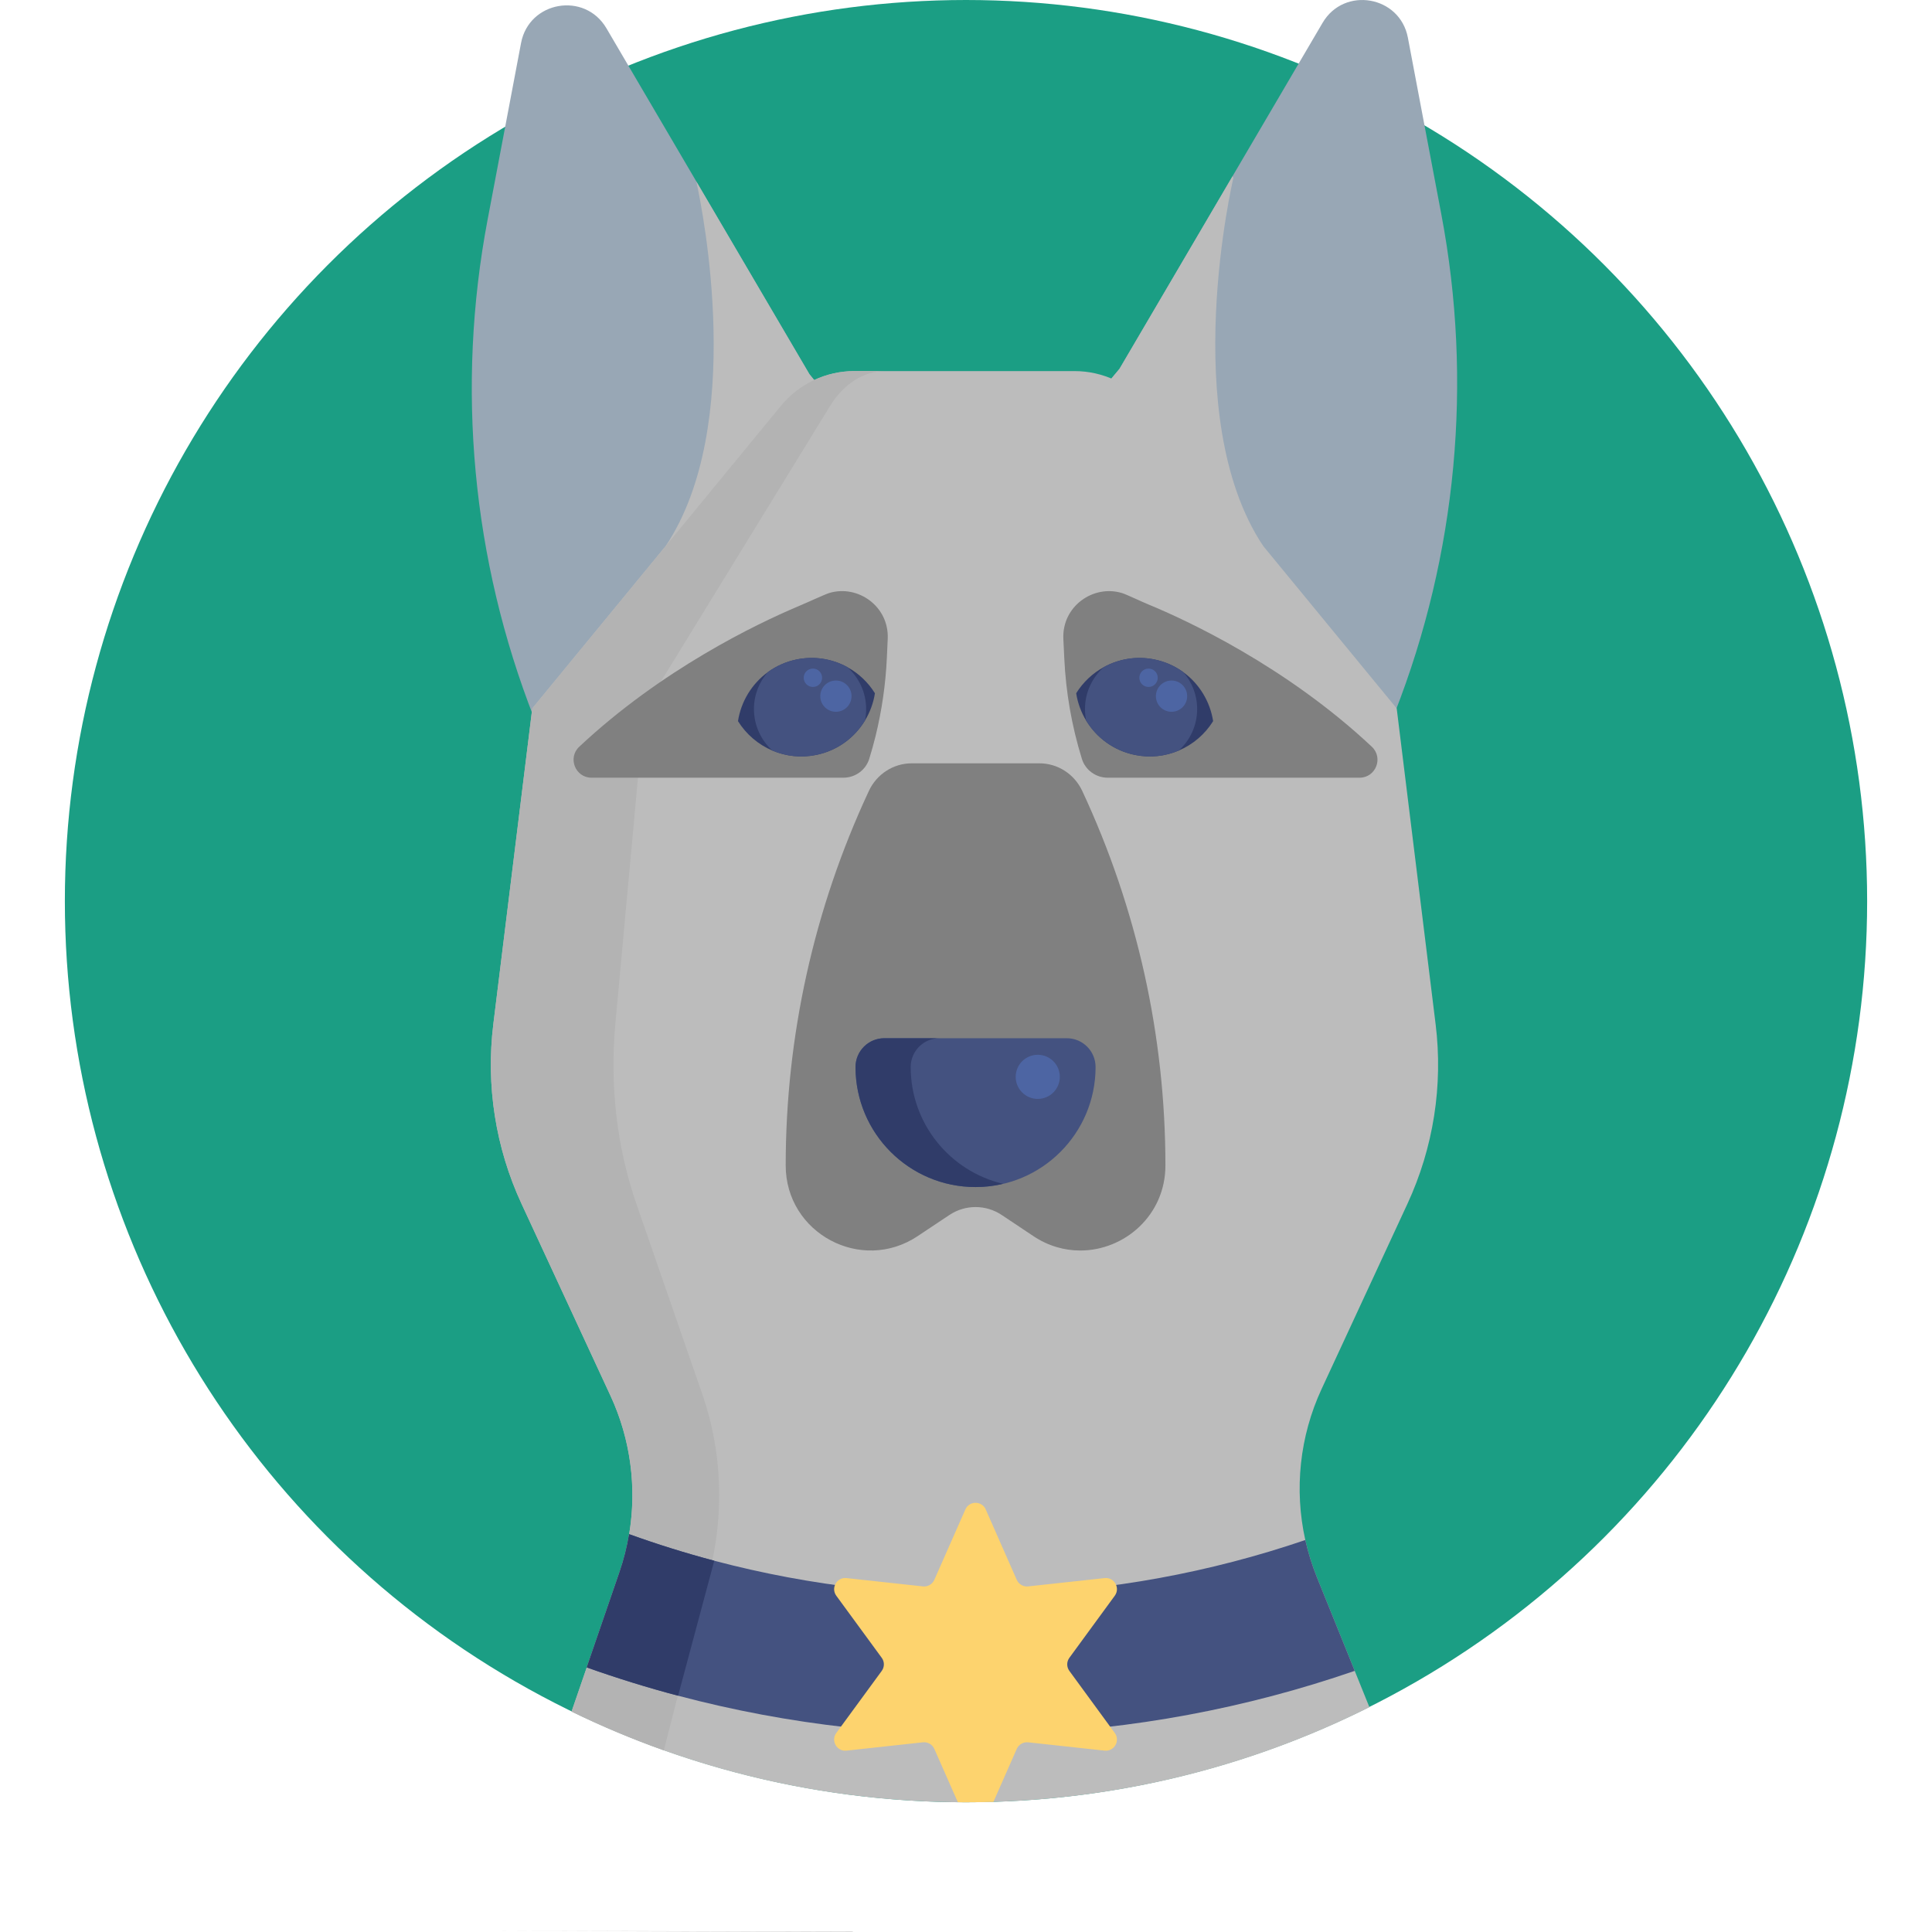 <?xml version="1.0" encoding="iso-8859-1"?>
<!-- Generator: Adobe Illustrator 19.0.0, SVG Export Plug-In . SVG Version: 6.00 Build 0)  -->
<svg version="1.1" id="Capa_1" xmlns="http://www.w3.org/2000/svg" xmlns:xlink="http://www.w3.org/1999/xlink" x="0px" y="0px"
	 viewBox="0 0 512 512" style="enable-background:new 0 0 512 512;" xml:space="preserve">
<circle style="fill:#1B9E84;" cx="256" cy="238.811" r="238.811"/>
<path style="fill:#98A7B5;" d="M369.633,188.914l-228.079,1.423c-16.454-41.992-20.733-87.775-12.34-132.087l8.87-46.846
	c2.105-11.122,16.882-13.685,22.624-3.918l23.832,40.608l29.963,51.057l36.806,45.51l3.051,3.762l3.148-3.772l39.175-46.924
	l29.934-50.998l23.871-40.666c5.731-9.767,20.508-7.203,22.614,3.918l8.87,46.846C390.366,101.148,386.086,146.922,369.633,188.914z
	"/>
<g>
	<path style="fill:#BCBCBC;" d="M214.503,99.15l36.806,45.51l-74.87,0.01c21.191-31.854,9.855-88.545,8.1-96.577L214.503,99.15z"/>
	<path style="fill:#BCBCBC;" d="M334.718,144.641l-77.209,0.01l39.175-46.924l29.934-50.998l0.244,0.409
		C326.861,47.138,311.928,110.301,334.718,144.641z"/>
</g>
<line style="fill:none;stroke:#000000;stroke-width:18;stroke-linejoin:round;stroke-miterlimit:10;" x1="255.591" y1="317.365" x2="255.591" y2="299.965"/>
<path style="fill:#BCBCBC;" d="M350.236,368.1c-5.829,12.584-7.291,26.659-4.318,40.023c0.751,3.343,1.774,6.638,3.07,9.855
	l10.03,24.817l3.889,9.63c-32.166,16.122-68.466,25.197-106.899,25.197c-37.498,0-72.969-8.636-104.541-24.037l4.026-11.697
	l8.685-25.246c1.14-3.304,1.988-6.667,2.554-10.069c2.066-12.379,0.38-25.187-4.961-36.718l-23.559-50.833
	c-6.891-14.865-9.474-31.348-7.476-47.606l10.322-83.681l65.912-80.201c4.786-5.819,11.921-9.192,19.456-9.192h58.338
	c7.535,0,14.67,3.373,19.456,9.192l65.921,80.201l10.313,83.681c2.008,16.259-0.585,32.741-7.466,47.606L350.236,368.1z"/>
<g>
	<path style="fill:#B3B3B3;" d="M234.544,98.341c-5.624,0-10.956,3.373-14.533,9.192l-49.244,80.201l-7.7,83.681
		c-1.501,16.259,0.429,32.741,5.576,47.606l17.604,50.833c5.088,14.699,5.731,31.464,1.794,46.787l-12.126,47.216
		c-8.373-2.973-16.532-6.414-24.446-10.274l12.711-36.943c5.273-15.323,4.406-32.088-2.408-46.787l-23.559-50.833
		c-6.891-14.865-9.474-31.348-7.476-47.606l10.322-83.681l65.912-80.201c4.786-5.819,11.921-9.192,19.456-9.192
		C226.424,98.341,234.544,98.341,234.544,98.341z"/>
	<polygon style="fill:#B3B3B3;" points="226.032,512 130.08,511.669 226.003,511.912 	"/>
</g>
<g>
	<path style="fill:#808080;" d="M235.254,169.325l-0.23,5.059c-0.323,7.007-1.337,13.945-2.996,20.721
		c-0.499,2.015-1.056,4.013-1.67,5.994c-0.926,2.989-3.727,5-6.855,5h-66.743c-4.296,0-6.387-5.266-3.255-8.205
		c21.899-20.537,47.03-32.545,57.732-37.087c3.319-1.406,7.399-3.307,8.517-3.653C227.348,154.861,235.657,160.693,235.254,169.325z
		"/>
	<path style="fill:#808080;" d="M308.848,308.855c0,13.237-10.868,22.546-22.565,22.546c-4.191,0-8.49-1.189-12.428-3.821
		l-8.401-5.601c-4.191-2.795-9.652-2.795-13.843-0.002l-8.41,5.603c-14.952,9.972-34.983-0.751-34.983-18.725
		c0-17.126,1.872-34.155,5.566-50.784c3.684-16.619,9.192-32.849,16.434-48.376c0.012-0.024,0.022-0.049,0.034-0.073
		c2.066-4.445,6.468-7.335,11.37-7.335h33.824c4.902,0,9.304,2.89,11.37,7.335c0.012,0.024,0.022,0.049,0.034,0.073
		c7.242,15.528,12.74,31.757,16.434,48.376C306.967,274.7,308.848,291.729,308.848,308.855z"/>
	<path style="fill:#808080;" d="M360.297,206.099H293.56c-3.122,0-5.923-2.003-6.847-4.986c-2.682-8.658-4.255-17.633-4.669-26.729
		l-0.243-5.059c-0.404-8.656,7.964-14.498,15.581-12.147c1.095,0.334,4.621,2.04,7.122,3.077
		c9.795,4.049,36.179,16.192,59.038,37.631C366.68,200.828,364.598,206.099,360.297,206.099z"/>
</g>
<path style="fill:#445280;" d="M258.531,314.582L258.531,314.582c-17.568,0-31.809-14.241-31.809-31.809l0,0
	c0-4.216,3.418-7.634,7.634-7.634h48.35c4.216,0,7.634,3.418,7.634,7.634l0,0C290.34,300.341,276.099,314.582,258.531,314.582z"/>
<g>
	<path style="fill:#303C69;" d="M241.343,282.773c0-4.217,3.417-7.634,7.634-7.634h-14.621c-4.216,0-7.634,3.417-7.634,7.634
		c0,17.568,14.241,31.809,31.809,31.809l0,0c2.517,0,4.962-0.301,7.311-0.854C251.8,310.423,241.343,297.823,241.343,282.773z"/>
	<path style="fill:#303C69;" d="M321.491,191.107c-2.174,3.499-5.371,6.209-9.094,7.788c0,0-0.01,0-0.01,0.01
		c-3.538,1.501-7.554,1.988-11.619,1.16c-5.605-1.14-10.166-4.562-12.915-9.085c-1.335-2.203-2.252-4.669-2.651-7.262
		c1.823-2.934,4.367-5.322,7.34-6.94c3.938-2.154,8.636-2.983,13.383-2.018c2.866,0.585,5.449,1.755,7.661,3.363
		c0,0,0.01,0,0.01,0.01C317.826,181.213,320.682,185.902,321.491,191.107z"/>
	<path style="fill:#303C69;" d="M231.864,183.718c-0.4,2.593-1.316,5.049-2.651,7.252c-2.749,4.533-7.311,7.954-12.915,9.094
		c-4.055,0.829-8.081,0.341-11.619-1.16c-3.723-1.579-6.93-4.299-9.104-7.798c0.809-5.205,3.665-9.894,7.895-12.974
		c0-0.01,0.01-0.01,0.01-0.01c2.213-1.608,4.796-2.778,7.661-3.363c4.757-0.965,9.455-0.136,13.393,2.027
		C227.497,178.406,230.041,180.784,231.864,183.718z"/>
</g>
<g>
	<path style="fill:#445280;" d="M229.534,187.9c0,1.053-0.107,2.086-0.322,3.07c-2.749,4.533-7.311,7.954-12.915,9.094
		c-4.055,0.829-8.081,0.341-11.619-1.16c-2.992-2.72-4.874-6.648-4.874-11.005c0-3.743,1.384-7.155,3.665-9.767
		c0-0.01,0.01-0.01,0.01-0.01c2.213-1.608,4.796-2.778,7.661-3.363c4.757-0.965,9.455-0.136,13.393,2.027
		C227.604,179.508,229.534,183.475,229.534,187.9z"/>
	<path style="fill:#445280;" d="M317.26,187.9c0,4.357-1.872,8.276-4.864,10.995c0,0-0.01,0-0.01,0.01
		c-3.538,1.501-7.554,1.988-11.619,1.16c-5.605-1.14-10.166-4.562-12.915-9.085c-0.214-0.994-0.322-2.027-0.322-3.08
		c0-4.425,1.94-8.402,5.01-11.122c3.938-2.154,8.636-2.983,13.383-2.018c2.866,0.585,5.449,1.755,7.661,3.363c0,0,0.01,0,0.01,0.01
		C315.876,180.745,317.26,184.157,317.26,187.9z"/>
</g>
<g>
	<circle style="fill:#4D65A3;" cx="221.524" cy="184.488" r="4.143"/>
	<circle style="fill:#4D65A3;" cx="215.431" cy="179.615" r="2.437"/>
	<circle style="fill:#4D65A3;" cx="310.468" cy="184.488" r="4.143"/>
	<circle style="fill:#4D65A3;" cx="304.376" cy="179.615" r="2.437"/>
</g>
<path style="fill:#445280;" d="M359.018,442.794c-57.919,20.002-120.399,22.205-179.313,6.589
	c-8.149-2.154-16.22-4.659-24.212-7.496l8.685-25.246c1.14-3.304,1.988-6.667,2.554-10.069c7.437,2.681,14.962,5.03,22.555,7.038
	c51.466,13.607,105.993,11.785,156.63-5.488c0.751,3.343,1.774,6.638,3.07,9.855L359.018,442.794z"/>
<path style="fill:#FDD36E;" d="M295.426,459.257c1.521,2.066-0.146,4.961-2.7,4.679l-20.255-2.203
	c-1.277-0.136-2.495,0.565-3.022,1.745l-6.18,14.036c-2.417,0.068-4.835,0.107-7.262,0.107c-0.721,0-1.443,0-2.164-0.01
	l-6.238-14.134c-0.517-1.179-1.735-1.881-3.022-1.745l-20.255,2.203c-2.544,0.283-4.211-2.612-2.7-4.679l12.038-16.444
	c0.76-1.033,0.76-2.447,0-3.48l-12.038-16.444c-1.511-2.076,0.156-4.961,2.7-4.679l20.255,2.203
	c1.287,0.136,2.505-0.565,3.022-1.745l8.227-18.647c1.033-2.349,4.367-2.349,5.4,0l8.217,18.647
	c0.526,1.179,1.745,1.881,3.022,1.745l20.255-2.203c2.554-0.283,4.221,2.603,2.7,4.679l-12.028,16.444
	c-0.76,1.033-0.76,2.447,0,3.48L295.426,459.257z"/>
<path style="fill:#303C69;" d="M189.287,413.61l-9.582,35.773c-8.149-2.154-16.22-4.659-24.212-7.496l8.685-25.246
	c1.14-3.304,1.988-6.667,2.554-10.069C174.169,409.253,181.694,411.602,189.287,413.61z"/>
<circle style="fill:#4D65A3;" cx="275.017" cy="285.374" r="5.848"/>
<g>
</g>
<g>
</g>
<g>
</g>
<g>
</g>
<g>
</g>
<g>
</g>
<g>
</g>
<g>
</g>
<g>
</g>
<g>
</g>
<g>
</g>
<g>
</g>
<g>
</g>
<g>
</g>
<g>
</g>
</svg>
